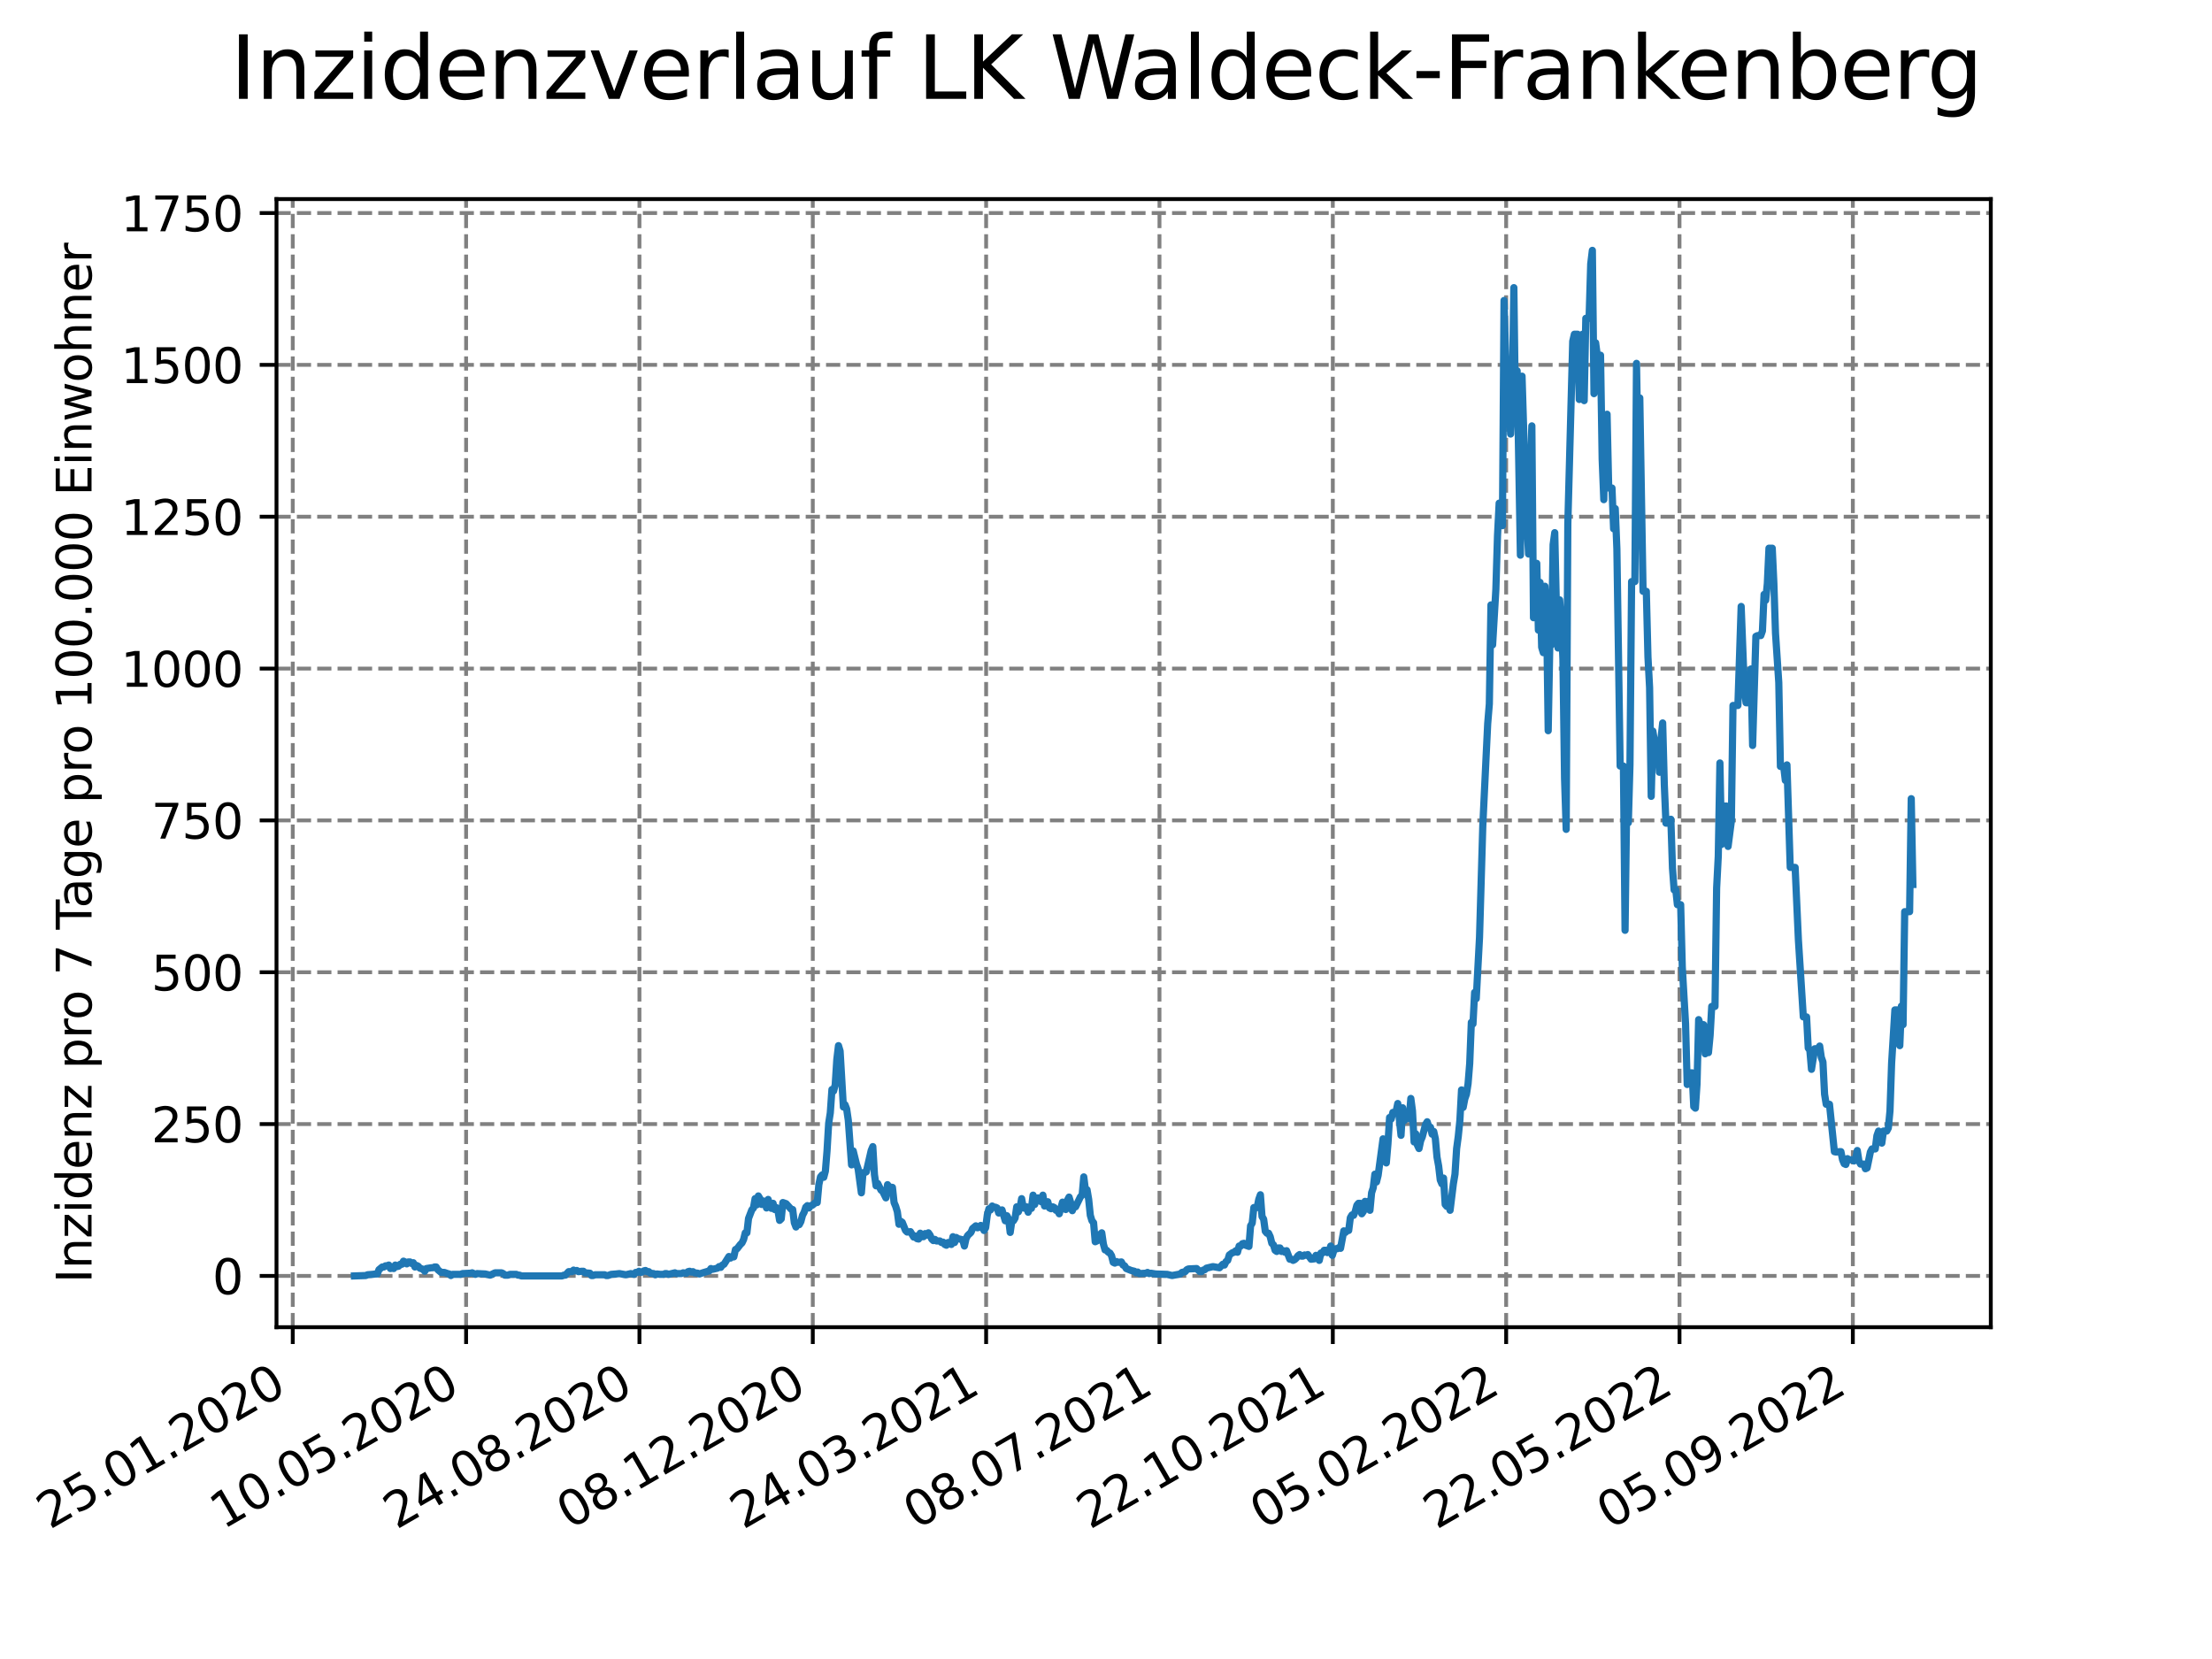<?xml version="1.0" encoding="utf-8" standalone="no"?>
<!DOCTYPE svg PUBLIC "-//W3C//DTD SVG 1.1//EN"
  "http://www.w3.org/Graphics/SVG/1.1/DTD/svg11.dtd">
<svg xmlns:xlink="http://www.w3.org/1999/xlink" width="460.8pt" height="345.6pt" viewBox="0 0 460.8 345.6" xmlns="http://www.w3.org/2000/svg" version="1.1">
 <defs>
  <style type="text/css">*{stroke-linejoin: round; stroke-linecap: butt}</style>
 </defs>
 <g id="figure_1">
  <g id="patch_1">
   <path d="M 0 345.6 
L 460.8 345.6 
L 460.8 0 
L 0 0 
z
" style="fill: #ffffff"/>
  </g>
  <g id="axes_1">
   <g id="patch_2">
    <path d="M 57.6 276.48 
L 414.72 276.48 
L 414.72 41.472 
L 57.6 41.472 
z
" style="fill: #ffffff"/>
   </g>
   <g id="matplotlib.axis_1">
    <g id="xtick_1">
     <g id="line2d_1">
      <path d="M 60.987 276.48 
L 60.987 41.472 
" clip-path="url(#p7c0e930db3)" style="fill: none; stroke-dasharray: 2.96,1.28; stroke-dashoffset: 0; stroke: #808080; stroke-width: 0.8"/>
     </g>
     <g id="line2d_2">
      <defs>
       <path id="ma00b282794" d="M 0 0 
L 0 3.5 
" style="stroke: #000000; stroke-width: 0.8"/>
      </defs>
      <g>
       <use xlink:href="#ma00b282794" x="60.987" y="276.48" style="stroke: #000000; stroke-width: 0.8"/>
      </g>
     </g>
     <g id="text_1">
      <!-- 25.01.2020 -->
      <g transform="translate(10.362 318.689) rotate(-30) scale(0.1 -0.1)">
       <defs>
        <path id="DejaVuSans-32" d="M 1228 531 
L 3431 531 
L 3431 0 
L 469 0 
L 469 531 
Q 828 903 1448 1529 
Q 2069 2156 2228 2338 
Q 2531 2678 2651 2914 
Q 2772 3150 2772 3378 
Q 2772 3750 2511 3984 
Q 2250 4219 1831 4219 
Q 1534 4219 1204 4116 
Q 875 4013 500 3803 
L 500 4441 
Q 881 4594 1212 4672 
Q 1544 4750 1819 4750 
Q 2544 4750 2975 4387 
Q 3406 4025 3406 3419 
Q 3406 3131 3298 2873 
Q 3191 2616 2906 2266 
Q 2828 2175 2409 1742 
Q 1991 1309 1228 531 
z
" transform="scale(0.016)"/>
        <path id="DejaVuSans-35" d="M 691 4666 
L 3169 4666 
L 3169 4134 
L 1269 4134 
L 1269 2991 
Q 1406 3038 1543 3061 
Q 1681 3084 1819 3084 
Q 2600 3084 3056 2656 
Q 3513 2228 3513 1497 
Q 3513 744 3044 326 
Q 2575 -91 1722 -91 
Q 1428 -91 1123 -41 
Q 819 9 494 109 
L 494 744 
Q 775 591 1075 516 
Q 1375 441 1709 441 
Q 2250 441 2565 725 
Q 2881 1009 2881 1497 
Q 2881 1984 2565 2268 
Q 2250 2553 1709 2553 
Q 1456 2553 1204 2497 
Q 953 2441 691 2322 
L 691 4666 
z
" transform="scale(0.016)"/>
        <path id="DejaVuSans-2e" d="M 684 794 
L 1344 794 
L 1344 0 
L 684 0 
L 684 794 
z
" transform="scale(0.016)"/>
        <path id="DejaVuSans-30" d="M 2034 4250 
Q 1547 4250 1301 3770 
Q 1056 3291 1056 2328 
Q 1056 1369 1301 889 
Q 1547 409 2034 409 
Q 2525 409 2770 889 
Q 3016 1369 3016 2328 
Q 3016 3291 2770 3770 
Q 2525 4250 2034 4250 
z
M 2034 4750 
Q 2819 4750 3233 4129 
Q 3647 3509 3647 2328 
Q 3647 1150 3233 529 
Q 2819 -91 2034 -91 
Q 1250 -91 836 529 
Q 422 1150 422 2328 
Q 422 3509 836 4129 
Q 1250 4750 2034 4750 
z
" transform="scale(0.016)"/>
        <path id="DejaVuSans-31" d="M 794 531 
L 1825 531 
L 1825 4091 
L 703 3866 
L 703 4441 
L 1819 4666 
L 2450 4666 
L 2450 531 
L 3481 531 
L 3481 0 
L 794 0 
L 794 531 
z
" transform="scale(0.016)"/>
       </defs>
       <use xlink:href="#DejaVuSans-32"/>
       <use xlink:href="#DejaVuSans-35" x="63.623"/>
       <use xlink:href="#DejaVuSans-2e" x="127.246"/>
       <use xlink:href="#DejaVuSans-30" x="159.033"/>
       <use xlink:href="#DejaVuSans-31" x="222.656"/>
       <use xlink:href="#DejaVuSans-2e" x="286.279"/>
       <use xlink:href="#DejaVuSans-32" x="318.066"/>
       <use xlink:href="#DejaVuSans-30" x="381.689"/>
       <use xlink:href="#DejaVuSans-32" x="445.312"/>
       <use xlink:href="#DejaVuSans-30" x="508.936"/>
      </g>
     </g>
    </g>
    <g id="xtick_2">
     <g id="line2d_3">
      <path d="M 97.097 276.48 
L 97.097 41.472 
" clip-path="url(#p7c0e930db3)" style="fill: none; stroke-dasharray: 2.96,1.28; stroke-dashoffset: 0; stroke: #808080; stroke-width: 0.8"/>
     </g>
     <g id="line2d_4">
      <g>
       <use xlink:href="#ma00b282794" x="97.097" y="276.48" style="stroke: #000000; stroke-width: 0.8"/>
      </g>
     </g>
     <g id="text_2">
      <!-- 10.05.2020 -->
      <g transform="translate(46.472 318.689) rotate(-30) scale(0.1 -0.1)">
       <use xlink:href="#DejaVuSans-31"/>
       <use xlink:href="#DejaVuSans-30" x="63.623"/>
       <use xlink:href="#DejaVuSans-2e" x="127.246"/>
       <use xlink:href="#DejaVuSans-30" x="159.033"/>
       <use xlink:href="#DejaVuSans-35" x="222.656"/>
       <use xlink:href="#DejaVuSans-2e" x="286.279"/>
       <use xlink:href="#DejaVuSans-32" x="318.066"/>
       <use xlink:href="#DejaVuSans-30" x="381.689"/>
       <use xlink:href="#DejaVuSans-32" x="445.312"/>
       <use xlink:href="#DejaVuSans-30" x="508.936"/>
      </g>
     </g>
    </g>
    <g id="xtick_3">
     <g id="line2d_5">
      <path d="M 133.208 276.48 
L 133.208 41.472 
" clip-path="url(#p7c0e930db3)" style="fill: none; stroke-dasharray: 2.96,1.28; stroke-dashoffset: 0; stroke: #808080; stroke-width: 0.8"/>
     </g>
     <g id="line2d_6">
      <g>
       <use xlink:href="#ma00b282794" x="133.208" y="276.48" style="stroke: #000000; stroke-width: 0.8"/>
      </g>
     </g>
     <g id="text_3">
      <!-- 24.08.2020 -->
      <g transform="translate(82.583 318.689) rotate(-30) scale(0.1 -0.1)">
       <defs>
        <path id="DejaVuSans-34" d="M 2419 4116 
L 825 1625 
L 2419 1625 
L 2419 4116 
z
M 2253 4666 
L 3047 4666 
L 3047 1625 
L 3713 1625 
L 3713 1100 
L 3047 1100 
L 3047 0 
L 2419 0 
L 2419 1100 
L 313 1100 
L 313 1709 
L 2253 4666 
z
" transform="scale(0.016)"/>
        <path id="DejaVuSans-38" d="M 2034 2216 
Q 1584 2216 1326 1975 
Q 1069 1734 1069 1313 
Q 1069 891 1326 650 
Q 1584 409 2034 409 
Q 2484 409 2743 651 
Q 3003 894 3003 1313 
Q 3003 1734 2745 1975 
Q 2488 2216 2034 2216 
z
M 1403 2484 
Q 997 2584 770 2862 
Q 544 3141 544 3541 
Q 544 4100 942 4425 
Q 1341 4750 2034 4750 
Q 2731 4750 3128 4425 
Q 3525 4100 3525 3541 
Q 3525 3141 3298 2862 
Q 3072 2584 2669 2484 
Q 3125 2378 3379 2068 
Q 3634 1759 3634 1313 
Q 3634 634 3220 271 
Q 2806 -91 2034 -91 
Q 1263 -91 848 271 
Q 434 634 434 1313 
Q 434 1759 690 2068 
Q 947 2378 1403 2484 
z
M 1172 3481 
Q 1172 3119 1398 2916 
Q 1625 2713 2034 2713 
Q 2441 2713 2670 2916 
Q 2900 3119 2900 3481 
Q 2900 3844 2670 4047 
Q 2441 4250 2034 4250 
Q 1625 4250 1398 4047 
Q 1172 3844 1172 3481 
z
" transform="scale(0.016)"/>
       </defs>
       <use xlink:href="#DejaVuSans-32"/>
       <use xlink:href="#DejaVuSans-34" x="63.623"/>
       <use xlink:href="#DejaVuSans-2e" x="127.246"/>
       <use xlink:href="#DejaVuSans-30" x="159.033"/>
       <use xlink:href="#DejaVuSans-38" x="222.656"/>
       <use xlink:href="#DejaVuSans-2e" x="286.279"/>
       <use xlink:href="#DejaVuSans-32" x="318.066"/>
       <use xlink:href="#DejaVuSans-30" x="381.689"/>
       <use xlink:href="#DejaVuSans-32" x="445.312"/>
       <use xlink:href="#DejaVuSans-30" x="508.936"/>
      </g>
     </g>
    </g>
    <g id="xtick_4">
     <g id="line2d_7">
      <path d="M 169.319 276.48 
L 169.319 41.472 
" clip-path="url(#p7c0e930db3)" style="fill: none; stroke-dasharray: 2.96,1.28; stroke-dashoffset: 0; stroke: #808080; stroke-width: 0.8"/>
     </g>
     <g id="line2d_8">
      <g>
       <use xlink:href="#ma00b282794" x="169.319" y="276.48" style="stroke: #000000; stroke-width: 0.8"/>
      </g>
     </g>
     <g id="text_4">
      <!-- 08.12.2020 -->
      <g transform="translate(118.693 318.689) rotate(-30) scale(0.1 -0.1)">
       <use xlink:href="#DejaVuSans-30"/>
       <use xlink:href="#DejaVuSans-38" x="63.623"/>
       <use xlink:href="#DejaVuSans-2e" x="127.246"/>
       <use xlink:href="#DejaVuSans-31" x="159.033"/>
       <use xlink:href="#DejaVuSans-32" x="222.656"/>
       <use xlink:href="#DejaVuSans-2e" x="286.279"/>
       <use xlink:href="#DejaVuSans-32" x="318.066"/>
       <use xlink:href="#DejaVuSans-30" x="381.689"/>
       <use xlink:href="#DejaVuSans-32" x="445.312"/>
       <use xlink:href="#DejaVuSans-30" x="508.936"/>
      </g>
     </g>
    </g>
    <g id="xtick_5">
     <g id="line2d_9">
      <path d="M 205.429 276.48 
L 205.429 41.472 
" clip-path="url(#p7c0e930db3)" style="fill: none; stroke-dasharray: 2.96,1.28; stroke-dashoffset: 0; stroke: #808080; stroke-width: 0.8"/>
     </g>
     <g id="line2d_10">
      <g>
       <use xlink:href="#ma00b282794" x="205.429" y="276.48" style="stroke: #000000; stroke-width: 0.8"/>
      </g>
     </g>
     <g id="text_5">
      <!-- 24.03.2021 -->
      <g transform="translate(154.804 318.689) rotate(-30) scale(0.1 -0.1)">
       <defs>
        <path id="DejaVuSans-33" d="M 2597 2516 
Q 3050 2419 3304 2112 
Q 3559 1806 3559 1356 
Q 3559 666 3084 287 
Q 2609 -91 1734 -91 
Q 1441 -91 1130 -33 
Q 819 25 488 141 
L 488 750 
Q 750 597 1062 519 
Q 1375 441 1716 441 
Q 2309 441 2620 675 
Q 2931 909 2931 1356 
Q 2931 1769 2642 2001 
Q 2353 2234 1838 2234 
L 1294 2234 
L 1294 2753 
L 1863 2753 
Q 2328 2753 2575 2939 
Q 2822 3125 2822 3475 
Q 2822 3834 2567 4026 
Q 2313 4219 1838 4219 
Q 1578 4219 1281 4162 
Q 984 4106 628 3988 
L 628 4550 
Q 988 4650 1302 4700 
Q 1616 4750 1894 4750 
Q 2613 4750 3031 4423 
Q 3450 4097 3450 3541 
Q 3450 3153 3228 2886 
Q 3006 2619 2597 2516 
z
" transform="scale(0.016)"/>
       </defs>
       <use xlink:href="#DejaVuSans-32"/>
       <use xlink:href="#DejaVuSans-34" x="63.623"/>
       <use xlink:href="#DejaVuSans-2e" x="127.246"/>
       <use xlink:href="#DejaVuSans-30" x="159.033"/>
       <use xlink:href="#DejaVuSans-33" x="222.656"/>
       <use xlink:href="#DejaVuSans-2e" x="286.279"/>
       <use xlink:href="#DejaVuSans-32" x="318.066"/>
       <use xlink:href="#DejaVuSans-30" x="381.689"/>
       <use xlink:href="#DejaVuSans-32" x="445.312"/>
       <use xlink:href="#DejaVuSans-31" x="508.936"/>
      </g>
     </g>
    </g>
    <g id="xtick_6">
     <g id="line2d_11">
      <path d="M 241.54 276.48 
L 241.54 41.472 
" clip-path="url(#p7c0e930db3)" style="fill: none; stroke-dasharray: 2.96,1.28; stroke-dashoffset: 0; stroke: #808080; stroke-width: 0.8"/>
     </g>
     <g id="line2d_12">
      <g>
       <use xlink:href="#ma00b282794" x="241.54" y="276.48" style="stroke: #000000; stroke-width: 0.8"/>
      </g>
     </g>
     <g id="text_6">
      <!-- 08.07.2021 -->
      <g transform="translate(190.914 318.689) rotate(-30) scale(0.1 -0.1)">
       <defs>
        <path id="DejaVuSans-37" d="M 525 4666 
L 3525 4666 
L 3525 4397 
L 1831 0 
L 1172 0 
L 2766 4134 
L 525 4134 
L 525 4666 
z
" transform="scale(0.016)"/>
       </defs>
       <use xlink:href="#DejaVuSans-30"/>
       <use xlink:href="#DejaVuSans-38" x="63.623"/>
       <use xlink:href="#DejaVuSans-2e" x="127.246"/>
       <use xlink:href="#DejaVuSans-30" x="159.033"/>
       <use xlink:href="#DejaVuSans-37" x="222.656"/>
       <use xlink:href="#DejaVuSans-2e" x="286.279"/>
       <use xlink:href="#DejaVuSans-32" x="318.066"/>
       <use xlink:href="#DejaVuSans-30" x="381.689"/>
       <use xlink:href="#DejaVuSans-32" x="445.312"/>
       <use xlink:href="#DejaVuSans-31" x="508.936"/>
      </g>
     </g>
    </g>
    <g id="xtick_7">
     <g id="line2d_13">
      <path d="M 277.65 276.48 
L 277.65 41.472 
" clip-path="url(#p7c0e930db3)" style="fill: none; stroke-dasharray: 2.96,1.28; stroke-dashoffset: 0; stroke: #808080; stroke-width: 0.8"/>
     </g>
     <g id="line2d_14">
      <g>
       <use xlink:href="#ma00b282794" x="277.65" y="276.48" style="stroke: #000000; stroke-width: 0.8"/>
      </g>
     </g>
     <g id="text_7">
      <!-- 22.10.2021 -->
      <g transform="translate(227.025 318.689) rotate(-30) scale(0.1 -0.1)">
       <use xlink:href="#DejaVuSans-32"/>
       <use xlink:href="#DejaVuSans-32" x="63.623"/>
       <use xlink:href="#DejaVuSans-2e" x="127.246"/>
       <use xlink:href="#DejaVuSans-31" x="159.033"/>
       <use xlink:href="#DejaVuSans-30" x="222.656"/>
       <use xlink:href="#DejaVuSans-2e" x="286.279"/>
       <use xlink:href="#DejaVuSans-32" x="318.066"/>
       <use xlink:href="#DejaVuSans-30" x="381.689"/>
       <use xlink:href="#DejaVuSans-32" x="445.312"/>
       <use xlink:href="#DejaVuSans-31" x="508.936"/>
      </g>
     </g>
    </g>
    <g id="xtick_8">
     <g id="line2d_15">
      <path d="M 313.761 276.48 
L 313.761 41.472 
" clip-path="url(#p7c0e930db3)" style="fill: none; stroke-dasharray: 2.96,1.28; stroke-dashoffset: 0; stroke: #808080; stroke-width: 0.8"/>
     </g>
     <g id="line2d_16">
      <g>
       <use xlink:href="#ma00b282794" x="313.761" y="276.48" style="stroke: #000000; stroke-width: 0.8"/>
      </g>
     </g>
     <g id="text_8">
      <!-- 05.02.2022 -->
      <g transform="translate(263.136 318.689) rotate(-30) scale(0.1 -0.1)">
       <use xlink:href="#DejaVuSans-30"/>
       <use xlink:href="#DejaVuSans-35" x="63.623"/>
       <use xlink:href="#DejaVuSans-2e" x="127.246"/>
       <use xlink:href="#DejaVuSans-30" x="159.033"/>
       <use xlink:href="#DejaVuSans-32" x="222.656"/>
       <use xlink:href="#DejaVuSans-2e" x="286.279"/>
       <use xlink:href="#DejaVuSans-32" x="318.066"/>
       <use xlink:href="#DejaVuSans-30" x="381.689"/>
       <use xlink:href="#DejaVuSans-32" x="445.312"/>
       <use xlink:href="#DejaVuSans-32" x="508.936"/>
      </g>
     </g>
    </g>
    <g id="xtick_9">
     <g id="line2d_17">
      <path d="M 349.871 276.48 
L 349.871 41.472 
" clip-path="url(#p7c0e930db3)" style="fill: none; stroke-dasharray: 2.96,1.28; stroke-dashoffset: 0; stroke: #808080; stroke-width: 0.8"/>
     </g>
     <g id="line2d_18">
      <g>
       <use xlink:href="#ma00b282794" x="349.871" y="276.48" style="stroke: #000000; stroke-width: 0.8"/>
      </g>
     </g>
     <g id="text_9">
      <!-- 22.05.2022 -->
      <g transform="translate(299.246 318.689) rotate(-30) scale(0.1 -0.1)">
       <use xlink:href="#DejaVuSans-32"/>
       <use xlink:href="#DejaVuSans-32" x="63.623"/>
       <use xlink:href="#DejaVuSans-2e" x="127.246"/>
       <use xlink:href="#DejaVuSans-30" x="159.033"/>
       <use xlink:href="#DejaVuSans-35" x="222.656"/>
       <use xlink:href="#DejaVuSans-2e" x="286.279"/>
       <use xlink:href="#DejaVuSans-32" x="318.066"/>
       <use xlink:href="#DejaVuSans-30" x="381.689"/>
       <use xlink:href="#DejaVuSans-32" x="445.312"/>
       <use xlink:href="#DejaVuSans-32" x="508.936"/>
      </g>
     </g>
    </g>
    <g id="xtick_10">
     <g id="line2d_19">
      <path d="M 385.982 276.48 
L 385.982 41.472 
" clip-path="url(#p7c0e930db3)" style="fill: none; stroke-dasharray: 2.96,1.28; stroke-dashoffset: 0; stroke: #808080; stroke-width: 0.8"/>
     </g>
     <g id="line2d_20">
      <g>
       <use xlink:href="#ma00b282794" x="385.982" y="276.48" style="stroke: #000000; stroke-width: 0.8"/>
      </g>
     </g>
     <g id="text_10">
      <!-- 05.09.2022 -->
      <g transform="translate(335.357 318.689) rotate(-30) scale(0.1 -0.1)">
       <defs>
        <path id="DejaVuSans-39" d="M 703 97 
L 703 672 
Q 941 559 1184 500 
Q 1428 441 1663 441 
Q 2288 441 2617 861 
Q 2947 1281 2994 2138 
Q 2813 1869 2534 1725 
Q 2256 1581 1919 1581 
Q 1219 1581 811 2004 
Q 403 2428 403 3163 
Q 403 3881 828 4315 
Q 1253 4750 1959 4750 
Q 2769 4750 3195 4129 
Q 3622 3509 3622 2328 
Q 3622 1225 3098 567 
Q 2575 -91 1691 -91 
Q 1453 -91 1209 -44 
Q 966 3 703 97 
z
M 1959 2075 
Q 2384 2075 2632 2365 
Q 2881 2656 2881 3163 
Q 2881 3666 2632 3958 
Q 2384 4250 1959 4250 
Q 1534 4250 1286 3958 
Q 1038 3666 1038 3163 
Q 1038 2656 1286 2365 
Q 1534 2075 1959 2075 
z
" transform="scale(0.016)"/>
       </defs>
       <use xlink:href="#DejaVuSans-30"/>
       <use xlink:href="#DejaVuSans-35" x="63.623"/>
       <use xlink:href="#DejaVuSans-2e" x="127.246"/>
       <use xlink:href="#DejaVuSans-30" x="159.033"/>
       <use xlink:href="#DejaVuSans-39" x="222.656"/>
       <use xlink:href="#DejaVuSans-2e" x="286.279"/>
       <use xlink:href="#DejaVuSans-32" x="318.066"/>
       <use xlink:href="#DejaVuSans-30" x="381.689"/>
       <use xlink:href="#DejaVuSans-32" x="445.312"/>
       <use xlink:href="#DejaVuSans-32" x="508.936"/>
      </g>
     </g>
    </g>
   </g>
   <g id="matplotlib.axis_2">
    <g id="ytick_1">
     <g id="line2d_21">
      <path d="M 57.6 265.798 
L 414.72 265.798 
" clip-path="url(#p7c0e930db3)" style="fill: none; stroke-dasharray: 2.96,1.28; stroke-dashoffset: 0; stroke: #808080; stroke-width: 0.8"/>
     </g>
     <g id="line2d_22">
      <defs>
       <path id="m6f22da6eec" d="M 0 0 
L -3.5 0 
" style="stroke: #000000; stroke-width: 0.8"/>
      </defs>
      <g>
       <use xlink:href="#m6f22da6eec" x="57.6" y="265.798" style="stroke: #000000; stroke-width: 0.8"/>
      </g>
     </g>
     <g id="text_11">
      <!-- 0 -->
      <g transform="translate(44.237 269.597) scale(0.1 -0.1)">
       <use xlink:href="#DejaVuSans-30"/>
      </g>
     </g>
    </g>
    <g id="ytick_2">
     <g id="line2d_23">
      <path d="M 57.6 234.167 
L 414.72 234.167 
" clip-path="url(#p7c0e930db3)" style="fill: none; stroke-dasharray: 2.96,1.28; stroke-dashoffset: 0; stroke: #808080; stroke-width: 0.8"/>
     </g>
     <g id="line2d_24">
      <g>
       <use xlink:href="#m6f22da6eec" x="57.6" y="234.167" style="stroke: #000000; stroke-width: 0.8"/>
      </g>
     </g>
     <g id="text_12">
      <!-- 250 -->
      <g transform="translate(31.512 237.966) scale(0.1 -0.1)">
       <use xlink:href="#DejaVuSans-32"/>
       <use xlink:href="#DejaVuSans-35" x="63.623"/>
       <use xlink:href="#DejaVuSans-30" x="127.246"/>
      </g>
     </g>
    </g>
    <g id="ytick_3">
     <g id="line2d_25">
      <path d="M 57.6 202.536 
L 414.72 202.536 
" clip-path="url(#p7c0e930db3)" style="fill: none; stroke-dasharray: 2.96,1.28; stroke-dashoffset: 0; stroke: #808080; stroke-width: 0.8"/>
     </g>
     <g id="line2d_26">
      <g>
       <use xlink:href="#m6f22da6eec" x="57.6" y="202.536" style="stroke: #000000; stroke-width: 0.8"/>
      </g>
     </g>
     <g id="text_13">
      <!-- 500 -->
      <g transform="translate(31.512 206.335) scale(0.1 -0.1)">
       <use xlink:href="#DejaVuSans-35"/>
       <use xlink:href="#DejaVuSans-30" x="63.623"/>
       <use xlink:href="#DejaVuSans-30" x="127.246"/>
      </g>
     </g>
    </g>
    <g id="ytick_4">
     <g id="line2d_27">
      <path d="M 57.6 170.904 
L 414.72 170.904 
" clip-path="url(#p7c0e930db3)" style="fill: none; stroke-dasharray: 2.96,1.28; stroke-dashoffset: 0; stroke: #808080; stroke-width: 0.8"/>
     </g>
     <g id="line2d_28">
      <g>
       <use xlink:href="#m6f22da6eec" x="57.6" y="170.904" style="stroke: #000000; stroke-width: 0.8"/>
      </g>
     </g>
     <g id="text_14">
      <!-- 750 -->
      <g transform="translate(31.512 174.704) scale(0.1 -0.1)">
       <use xlink:href="#DejaVuSans-37"/>
       <use xlink:href="#DejaVuSans-35" x="63.623"/>
       <use xlink:href="#DejaVuSans-30" x="127.246"/>
      </g>
     </g>
    </g>
    <g id="ytick_5">
     <g id="line2d_29">
      <path d="M 57.6 139.273 
L 414.72 139.273 
" clip-path="url(#p7c0e930db3)" style="fill: none; stroke-dasharray: 2.96,1.28; stroke-dashoffset: 0; stroke: #808080; stroke-width: 0.8"/>
     </g>
     <g id="line2d_30">
      <g>
       <use xlink:href="#m6f22da6eec" x="57.6" y="139.273" style="stroke: #000000; stroke-width: 0.8"/>
      </g>
     </g>
     <g id="text_15">
      <!-- 1000 -->
      <g transform="translate(25.15 143.072) scale(0.1 -0.1)">
       <use xlink:href="#DejaVuSans-31"/>
       <use xlink:href="#DejaVuSans-30" x="63.623"/>
       <use xlink:href="#DejaVuSans-30" x="127.246"/>
       <use xlink:href="#DejaVuSans-30" x="190.869"/>
      </g>
     </g>
    </g>
    <g id="ytick_6">
     <g id="line2d_31">
      <path d="M 57.6 107.642 
L 414.72 107.642 
" clip-path="url(#p7c0e930db3)" style="fill: none; stroke-dasharray: 2.96,1.28; stroke-dashoffset: 0; stroke: #808080; stroke-width: 0.8"/>
     </g>
     <g id="line2d_32">
      <g>
       <use xlink:href="#m6f22da6eec" x="57.6" y="107.642" style="stroke: #000000; stroke-width: 0.8"/>
      </g>
     </g>
     <g id="text_16">
      <!-- 1250 -->
      <g transform="translate(25.15 111.441) scale(0.1 -0.1)">
       <use xlink:href="#DejaVuSans-31"/>
       <use xlink:href="#DejaVuSans-32" x="63.623"/>
       <use xlink:href="#DejaVuSans-35" x="127.246"/>
       <use xlink:href="#DejaVuSans-30" x="190.869"/>
      </g>
     </g>
    </g>
    <g id="ytick_7">
     <g id="line2d_33">
      <path d="M 57.6 76.011 
L 414.72 76.011 
" clip-path="url(#p7c0e930db3)" style="fill: none; stroke-dasharray: 2.96,1.28; stroke-dashoffset: 0; stroke: #808080; stroke-width: 0.8"/>
     </g>
     <g id="line2d_34">
      <g>
       <use xlink:href="#m6f22da6eec" x="57.6" y="76.011" style="stroke: #000000; stroke-width: 0.8"/>
      </g>
     </g>
     <g id="text_17">
      <!-- 1500 -->
      <g transform="translate(25.15 79.81) scale(0.1 -0.1)">
       <use xlink:href="#DejaVuSans-31"/>
       <use xlink:href="#DejaVuSans-35" x="63.623"/>
       <use xlink:href="#DejaVuSans-30" x="127.246"/>
       <use xlink:href="#DejaVuSans-30" x="190.869"/>
      </g>
     </g>
    </g>
    <g id="ytick_8">
     <g id="line2d_35">
      <path d="M 57.6 44.38 
L 414.72 44.38 
" clip-path="url(#p7c0e930db3)" style="fill: none; stroke-dasharray: 2.96,1.28; stroke-dashoffset: 0; stroke: #808080; stroke-width: 0.8"/>
     </g>
     <g id="line2d_36">
      <g>
       <use xlink:href="#m6f22da6eec" x="57.6" y="44.38" style="stroke: #000000; stroke-width: 0.8"/>
      </g>
     </g>
     <g id="text_18">
      <!-- 1750 -->
      <g transform="translate(25.15 48.179) scale(0.1 -0.1)">
       <use xlink:href="#DejaVuSans-31"/>
       <use xlink:href="#DejaVuSans-37" x="63.623"/>
       <use xlink:href="#DejaVuSans-35" x="127.246"/>
       <use xlink:href="#DejaVuSans-30" x="190.869"/>
      </g>
     </g>
    </g>
    <g id="text_19">
     <!-- Inzidenz pro 7 Tage pro 100.000 Einwohner -->
     <g transform="translate(19.07 267.301) rotate(-90) scale(0.1 -0.1)">
      <defs>
       <path id="DejaVuSans-49" d="M 628 4666 
L 1259 4666 
L 1259 0 
L 628 0 
L 628 4666 
z
" transform="scale(0.016)"/>
       <path id="DejaVuSans-6e" d="M 3513 2113 
L 3513 0 
L 2938 0 
L 2938 2094 
Q 2938 2591 2744 2837 
Q 2550 3084 2163 3084 
Q 1697 3084 1428 2787 
Q 1159 2491 1159 1978 
L 1159 0 
L 581 0 
L 581 3500 
L 1159 3500 
L 1159 2956 
Q 1366 3272 1645 3428 
Q 1925 3584 2291 3584 
Q 2894 3584 3203 3211 
Q 3513 2838 3513 2113 
z
" transform="scale(0.016)"/>
       <path id="DejaVuSans-7a" d="M 353 3500 
L 3084 3500 
L 3084 2975 
L 922 459 
L 3084 459 
L 3084 0 
L 275 0 
L 275 525 
L 2438 3041 
L 353 3041 
L 353 3500 
z
" transform="scale(0.016)"/>
       <path id="DejaVuSans-69" d="M 603 3500 
L 1178 3500 
L 1178 0 
L 603 0 
L 603 3500 
z
M 603 4863 
L 1178 4863 
L 1178 4134 
L 603 4134 
L 603 4863 
z
" transform="scale(0.016)"/>
       <path id="DejaVuSans-64" d="M 2906 2969 
L 2906 4863 
L 3481 4863 
L 3481 0 
L 2906 0 
L 2906 525 
Q 2725 213 2448 61 
Q 2172 -91 1784 -91 
Q 1150 -91 751 415 
Q 353 922 353 1747 
Q 353 2572 751 3078 
Q 1150 3584 1784 3584 
Q 2172 3584 2448 3432 
Q 2725 3281 2906 2969 
z
M 947 1747 
Q 947 1113 1208 752 
Q 1469 391 1925 391 
Q 2381 391 2643 752 
Q 2906 1113 2906 1747 
Q 2906 2381 2643 2742 
Q 2381 3103 1925 3103 
Q 1469 3103 1208 2742 
Q 947 2381 947 1747 
z
" transform="scale(0.016)"/>
       <path id="DejaVuSans-65" d="M 3597 1894 
L 3597 1613 
L 953 1613 
Q 991 1019 1311 708 
Q 1631 397 2203 397 
Q 2534 397 2845 478 
Q 3156 559 3463 722 
L 3463 178 
Q 3153 47 2828 -22 
Q 2503 -91 2169 -91 
Q 1331 -91 842 396 
Q 353 884 353 1716 
Q 353 2575 817 3079 
Q 1281 3584 2069 3584 
Q 2775 3584 3186 3129 
Q 3597 2675 3597 1894 
z
M 3022 2063 
Q 3016 2534 2758 2815 
Q 2500 3097 2075 3097 
Q 1594 3097 1305 2825 
Q 1016 2553 972 2059 
L 3022 2063 
z
" transform="scale(0.016)"/>
       <path id="DejaVuSans-20" transform="scale(0.016)"/>
       <path id="DejaVuSans-70" d="M 1159 525 
L 1159 -1331 
L 581 -1331 
L 581 3500 
L 1159 3500 
L 1159 2969 
Q 1341 3281 1617 3432 
Q 1894 3584 2278 3584 
Q 2916 3584 3314 3078 
Q 3713 2572 3713 1747 
Q 3713 922 3314 415 
Q 2916 -91 2278 -91 
Q 1894 -91 1617 61 
Q 1341 213 1159 525 
z
M 3116 1747 
Q 3116 2381 2855 2742 
Q 2594 3103 2138 3103 
Q 1681 3103 1420 2742 
Q 1159 2381 1159 1747 
Q 1159 1113 1420 752 
Q 1681 391 2138 391 
Q 2594 391 2855 752 
Q 3116 1113 3116 1747 
z
" transform="scale(0.016)"/>
       <path id="DejaVuSans-72" d="M 2631 2963 
Q 2534 3019 2420 3045 
Q 2306 3072 2169 3072 
Q 1681 3072 1420 2755 
Q 1159 2438 1159 1844 
L 1159 0 
L 581 0 
L 581 3500 
L 1159 3500 
L 1159 2956 
Q 1341 3275 1631 3429 
Q 1922 3584 2338 3584 
Q 2397 3584 2469 3576 
Q 2541 3569 2628 3553 
L 2631 2963 
z
" transform="scale(0.016)"/>
       <path id="DejaVuSans-6f" d="M 1959 3097 
Q 1497 3097 1228 2736 
Q 959 2375 959 1747 
Q 959 1119 1226 758 
Q 1494 397 1959 397 
Q 2419 397 2687 759 
Q 2956 1122 2956 1747 
Q 2956 2369 2687 2733 
Q 2419 3097 1959 3097 
z
M 1959 3584 
Q 2709 3584 3137 3096 
Q 3566 2609 3566 1747 
Q 3566 888 3137 398 
Q 2709 -91 1959 -91 
Q 1206 -91 779 398 
Q 353 888 353 1747 
Q 353 2609 779 3096 
Q 1206 3584 1959 3584 
z
" transform="scale(0.016)"/>
       <path id="DejaVuSans-54" d="M -19 4666 
L 3928 4666 
L 3928 4134 
L 2272 4134 
L 2272 0 
L 1638 0 
L 1638 4134 
L -19 4134 
L -19 4666 
z
" transform="scale(0.016)"/>
       <path id="DejaVuSans-61" d="M 2194 1759 
Q 1497 1759 1228 1600 
Q 959 1441 959 1056 
Q 959 750 1161 570 
Q 1363 391 1709 391 
Q 2188 391 2477 730 
Q 2766 1069 2766 1631 
L 2766 1759 
L 2194 1759 
z
M 3341 1997 
L 3341 0 
L 2766 0 
L 2766 531 
Q 2569 213 2275 61 
Q 1981 -91 1556 -91 
Q 1019 -91 701 211 
Q 384 513 384 1019 
Q 384 1609 779 1909 
Q 1175 2209 1959 2209 
L 2766 2209 
L 2766 2266 
Q 2766 2663 2505 2880 
Q 2244 3097 1772 3097 
Q 1472 3097 1187 3025 
Q 903 2953 641 2809 
L 641 3341 
Q 956 3463 1253 3523 
Q 1550 3584 1831 3584 
Q 2591 3584 2966 3190 
Q 3341 2797 3341 1997 
z
" transform="scale(0.016)"/>
       <path id="DejaVuSans-67" d="M 2906 1791 
Q 2906 2416 2648 2759 
Q 2391 3103 1925 3103 
Q 1463 3103 1205 2759 
Q 947 2416 947 1791 
Q 947 1169 1205 825 
Q 1463 481 1925 481 
Q 2391 481 2648 825 
Q 2906 1169 2906 1791 
z
M 3481 434 
Q 3481 -459 3084 -895 
Q 2688 -1331 1869 -1331 
Q 1566 -1331 1297 -1286 
Q 1028 -1241 775 -1147 
L 775 -588 
Q 1028 -725 1275 -790 
Q 1522 -856 1778 -856 
Q 2344 -856 2625 -561 
Q 2906 -266 2906 331 
L 2906 616 
Q 2728 306 2450 153 
Q 2172 0 1784 0 
Q 1141 0 747 490 
Q 353 981 353 1791 
Q 353 2603 747 3093 
Q 1141 3584 1784 3584 
Q 2172 3584 2450 3431 
Q 2728 3278 2906 2969 
L 2906 3500 
L 3481 3500 
L 3481 434 
z
" transform="scale(0.016)"/>
       <path id="DejaVuSans-45" d="M 628 4666 
L 3578 4666 
L 3578 4134 
L 1259 4134 
L 1259 2753 
L 3481 2753 
L 3481 2222 
L 1259 2222 
L 1259 531 
L 3634 531 
L 3634 0 
L 628 0 
L 628 4666 
z
" transform="scale(0.016)"/>
       <path id="DejaVuSans-77" d="M 269 3500 
L 844 3500 
L 1563 769 
L 2278 3500 
L 2956 3500 
L 3675 769 
L 4391 3500 
L 4966 3500 
L 4050 0 
L 3372 0 
L 2619 2869 
L 1863 0 
L 1184 0 
L 269 3500 
z
" transform="scale(0.016)"/>
       <path id="DejaVuSans-68" d="M 3513 2113 
L 3513 0 
L 2938 0 
L 2938 2094 
Q 2938 2591 2744 2837 
Q 2550 3084 2163 3084 
Q 1697 3084 1428 2787 
Q 1159 2491 1159 1978 
L 1159 0 
L 581 0 
L 581 4863 
L 1159 4863 
L 1159 2956 
Q 1366 3272 1645 3428 
Q 1925 3584 2291 3584 
Q 2894 3584 3203 3211 
Q 3513 2838 3513 2113 
z
" transform="scale(0.016)"/>
      </defs>
      <use xlink:href="#DejaVuSans-49"/>
      <use xlink:href="#DejaVuSans-6e" x="29.492"/>
      <use xlink:href="#DejaVuSans-7a" x="92.871"/>
      <use xlink:href="#DejaVuSans-69" x="145.361"/>
      <use xlink:href="#DejaVuSans-64" x="173.145"/>
      <use xlink:href="#DejaVuSans-65" x="236.621"/>
      <use xlink:href="#DejaVuSans-6e" x="298.145"/>
      <use xlink:href="#DejaVuSans-7a" x="361.523"/>
      <use xlink:href="#DejaVuSans-20" x="414.014"/>
      <use xlink:href="#DejaVuSans-70" x="445.801"/>
      <use xlink:href="#DejaVuSans-72" x="509.277"/>
      <use xlink:href="#DejaVuSans-6f" x="548.141"/>
      <use xlink:href="#DejaVuSans-20" x="609.322"/>
      <use xlink:href="#DejaVuSans-37" x="641.109"/>
      <use xlink:href="#DejaVuSans-20" x="704.732"/>
      <use xlink:href="#DejaVuSans-54" x="736.52"/>
      <use xlink:href="#DejaVuSans-61" x="781.104"/>
      <use xlink:href="#DejaVuSans-67" x="842.383"/>
      <use xlink:href="#DejaVuSans-65" x="905.859"/>
      <use xlink:href="#DejaVuSans-20" x="967.383"/>
      <use xlink:href="#DejaVuSans-70" x="999.17"/>
      <use xlink:href="#DejaVuSans-72" x="1062.646"/>
      <use xlink:href="#DejaVuSans-6f" x="1101.51"/>
      <use xlink:href="#DejaVuSans-20" x="1162.691"/>
      <use xlink:href="#DejaVuSans-31" x="1194.479"/>
      <use xlink:href="#DejaVuSans-30" x="1258.102"/>
      <use xlink:href="#DejaVuSans-30" x="1321.725"/>
      <use xlink:href="#DejaVuSans-2e" x="1385.348"/>
      <use xlink:href="#DejaVuSans-30" x="1417.135"/>
      <use xlink:href="#DejaVuSans-30" x="1480.758"/>
      <use xlink:href="#DejaVuSans-30" x="1544.381"/>
      <use xlink:href="#DejaVuSans-20" x="1608.004"/>
      <use xlink:href="#DejaVuSans-45" x="1639.791"/>
      <use xlink:href="#DejaVuSans-69" x="1702.975"/>
      <use xlink:href="#DejaVuSans-6e" x="1730.758"/>
      <use xlink:href="#DejaVuSans-77" x="1794.137"/>
      <use xlink:href="#DejaVuSans-6f" x="1875.924"/>
      <use xlink:href="#DejaVuSans-68" x="1937.105"/>
      <use xlink:href="#DejaVuSans-6e" x="2000.484"/>
      <use xlink:href="#DejaVuSans-65" x="2063.863"/>
      <use xlink:href="#DejaVuSans-72" x="2125.387"/>
     </g>
    </g>
   </g>
   <g id="line2d_37">
    <path d="M 73.833 265.798 
L 76.217 265.717 
L 76.558 265.555 
L 77.58 265.474 
L 78.261 265.393 
L 78.602 265.393 
L 78.943 264.503 
L 79.624 263.937 
L 79.965 263.937 
L 80.305 263.695 
L 80.646 263.695 
L 80.987 263.533 
L 81.327 264.261 
L 81.668 264.18 
L 82.009 264.261 
L 82.349 263.533 
L 82.69 263.856 
L 83.031 263.775 
L 83.371 263.371 
L 83.712 263.371 
L 84.053 262.724 
L 84.393 262.886 
L 84.734 263.29 
L 85.075 262.886 
L 85.415 262.886 
L 85.756 263.209 
L 86.097 263.047 
L 86.437 263.937 
L 86.778 263.614 
L 87.119 263.775 
L 87.459 264.18 
L 88.141 264.423 
L 88.481 264.827 
L 88.822 264.261 
L 89.844 264.099 
L 90.185 264.099 
L 90.525 263.937 
L 90.866 263.937 
L 91.207 264.503 
L 91.888 265.07 
L 92.569 265.07 
L 93.251 265.312 
L 93.591 265.393 
L 93.932 265.717 
L 94.273 265.474 
L 95.976 265.474 
L 96.317 265.312 
L 98.02 265.232 
L 98.361 265.151 
L 99.042 265.474 
L 99.383 265.312 
L 101.086 265.393 
L 102.108 265.636 
L 103.13 265.151 
L 104.493 265.151 
L 104.833 265.312 
L 105.174 265.636 
L 105.855 265.636 
L 106.196 265.474 
L 107.559 265.474 
L 107.899 265.636 
L 108.24 265.636 
L 108.581 265.798 
L 117.097 265.798 
L 117.438 265.636 
L 117.779 265.636 
L 118.46 264.908 
L 119.141 264.908 
L 119.482 264.584 
L 119.823 264.746 
L 120.163 264.665 
L 120.504 264.908 
L 121.185 264.827 
L 121.526 264.827 
L 121.867 265.151 
L 122.889 265.232 
L 123.229 265.717 
L 123.57 265.717 
L 123.911 265.555 
L 125.955 265.555 
L 126.295 265.717 
L 126.636 265.717 
L 127.317 265.474 
L 128.339 265.393 
L 129.021 265.312 
L 130.383 265.555 
L 131.405 265.312 
L 132.087 265.474 
L 132.427 265.07 
L 132.768 265.07 
L 133.109 264.827 
L 133.449 265.07 
L 133.79 264.989 
L 134.131 264.746 
L 134.471 264.665 
L 134.812 264.908 
L 135.153 264.908 
L 135.493 265.232 
L 136.175 265.312 
L 136.515 265.555 
L 136.856 265.393 
L 137.537 265.474 
L 138.219 265.474 
L 138.559 265.312 
L 138.9 265.312 
L 139.241 265.474 
L 140.603 265.151 
L 140.944 265.312 
L 141.966 265.312 
L 142.307 265.151 
L 142.988 265.232 
L 143.329 264.908 
L 143.669 264.827 
L 144.01 264.989 
L 144.351 264.908 
L 144.691 265.151 
L 145.373 265.232 
L 145.713 265.393 
L 146.395 265.151 
L 147.757 264.746 
L 148.098 264.261 
L 148.439 264.423 
L 149.461 264.18 
L 149.801 263.856 
L 150.142 264.018 
L 150.483 263.533 
L 150.823 263.371 
L 151.845 261.753 
L 152.186 262.077 
L 152.527 261.753 
L 152.867 261.834 
L 153.208 260.297 
L 153.549 260.135 
L 154.23 259.245 
L 154.571 258.922 
L 154.911 258.194 
L 155.252 256.818 
L 155.593 256.818 
L 155.933 253.825 
L 156.615 252.046 
L 156.955 251.641 
L 157.296 249.7 
L 157.637 250.994 
L 157.977 249.133 
L 158.318 249.7 
L 158.659 250.913 
L 158.999 250.185 
L 159.34 250.266 
L 159.681 251.641 
L 160.021 249.862 
L 160.362 250.994 
L 160.703 251.722 
L 161.043 250.67 
L 161.384 251.965 
L 161.725 251.56 
L 162.065 252.207 
L 162.406 254.23 
L 162.747 253.906 
L 163.087 250.509 
L 163.769 250.751 
L 164.791 251.884 
L 165.131 251.965 
L 165.472 254.715 
L 165.813 255.605 
L 166.153 254.796 
L 166.494 255.12 
L 166.835 254.473 
L 167.175 253.178 
L 167.516 252.531 
L 167.856 251.479 
L 168.197 251.156 
L 168.538 251.641 
L 168.878 251.156 
L 169.219 251.075 
L 169.9 250.509 
L 170.241 250.509 
L 170.582 246.787 
L 170.922 245.17 
L 171.263 244.765 
L 171.604 245.25 
L 171.944 243.956 
L 172.285 239.75 
L 172.626 234.006 
L 172.966 231.822 
L 173.307 226.968 
L 173.648 227.292 
L 173.988 225.997 
L 174.329 220.658 
L 174.67 217.827 
L 175.01 218.96 
L 175.692 230.609 
L 176.032 230.123 
L 176.373 231.013 
L 176.714 233.359 
L 177.395 242.662 
L 177.736 239.75 
L 178.417 242.5 
L 178.758 243.471 
L 179.439 248.486 
L 179.78 244.28 
L 180.12 244.28 
L 180.461 244.118 
L 181.483 239.669 
L 181.824 238.86 
L 182.164 244.684 
L 182.505 247.03 
L 182.846 246.545 
L 183.527 247.92 
L 183.868 248.163 
L 184.549 249.538 
L 184.89 246.787 
L 185.23 247.273 
L 185.912 247.354 
L 186.252 250.509 
L 186.593 251.318 
L 186.934 252.45 
L 187.274 255.039 
L 187.615 254.392 
L 187.956 254.634 
L 188.637 256.333 
L 188.978 256.657 
L 189.659 256.576 
L 190.34 257.708 
L 190.681 257.466 
L 191.022 258.032 
L 191.362 258.113 
L 191.703 256.899 
L 192.044 257.627 
L 192.384 257.627 
L 192.725 256.98 
L 193.066 257.304 
L 193.406 256.818 
L 193.747 257.304 
L 194.088 258.113 
L 194.428 258.436 
L 194.769 258.194 
L 195.11 258.517 
L 195.791 258.517 
L 196.132 258.841 
L 196.472 258.76 
L 196.813 259.245 
L 197.154 259.407 
L 197.494 258.841 
L 198.176 259.245 
L 198.516 257.627 
L 198.857 258.841 
L 199.198 257.789 
L 199.538 258.032 
L 200.56 258.275 
L 200.901 259.569 
L 201.242 258.032 
L 201.582 257.385 
L 202.264 256.738 
L 202.604 255.929 
L 203.286 255.362 
L 203.626 255.767 
L 203.967 255.686 
L 204.308 255.281 
L 204.648 255.443 
L 204.989 256.333 
L 205.33 255.767 
L 205.67 253.097 
L 206.011 251.803 
L 206.352 252.046 
L 206.692 251.237 
L 207.033 251.479 
L 207.374 251.479 
L 207.714 251.641 
L 208.055 252.693 
L 208.396 252.207 
L 208.736 252.046 
L 209.418 254.311 
L 209.758 253.259 
L 210.099 253.906 
L 210.44 256.738 
L 210.78 254.392 
L 211.121 254.311 
L 211.462 253.744 
L 211.802 251.399 
L 212.143 252.45 
L 212.484 251.641 
L 212.824 249.7 
L 213.165 251.56 
L 213.506 251.722 
L 213.846 251.399 
L 214.187 252.531 
L 214.528 251.56 
L 214.868 251.722 
L 215.209 248.972 
L 215.55 250.913 
L 215.89 249.7 
L 216.231 249.538 
L 216.572 249.781 
L 216.912 250.347 
L 217.253 248.972 
L 217.594 251.237 
L 217.934 250.347 
L 218.275 250.347 
L 218.616 251.641 
L 218.956 251.803 
L 219.297 251.399 
L 219.638 251.56 
L 219.978 252.127 
L 220.319 252.207 
L 220.66 252.855 
L 221.341 250.428 
L 221.682 251.075 
L 222.022 251.965 
L 222.363 250.023 
L 222.704 249.376 
L 223.044 250.509 
L 223.385 252.207 
L 223.726 251.318 
L 224.066 251.399 
L 225.088 249.295 
L 225.429 248.972 
L 225.77 245.17 
L 226.11 247.839 
L 226.451 247.839 
L 226.792 249.862 
L 227.132 253.178 
L 227.473 254.311 
L 227.814 254.715 
L 228.154 258.679 
L 228.836 258.355 
L 229.176 257.142 
L 229.517 256.818 
L 229.858 259.164 
L 230.198 260.378 
L 230.539 260.459 
L 230.88 260.863 
L 231.22 261.025 
L 231.561 261.591 
L 231.902 262.966 
L 232.242 263.128 
L 232.583 262.805 
L 232.924 262.966 
L 233.605 262.886 
L 233.946 263.533 
L 234.286 263.695 
L 234.627 264.261 
L 235.649 264.665 
L 236.33 264.827 
L 236.671 265.151 
L 237.012 264.989 
L 237.352 265.312 
L 238.715 265.232 
L 239.056 265.07 
L 239.396 265.312 
L 239.737 265.232 
L 240.759 265.393 
L 243.144 265.474 
L 244.166 265.717 
L 245.869 265.393 
L 246.21 265.07 
L 246.891 264.908 
L 247.232 264.503 
L 247.572 264.342 
L 249.276 264.261 
L 249.957 264.908 
L 250.298 264.908 
L 250.638 264.584 
L 250.979 264.503 
L 251.32 264.18 
L 252.682 263.856 
L 254.045 264.099 
L 254.726 263.371 
L 255.067 263.533 
L 255.408 262.805 
L 255.748 262.562 
L 256.089 261.429 
L 256.77 260.944 
L 257.111 260.863 
L 257.452 260.54 
L 257.792 260.863 
L 258.133 259.569 
L 258.474 259.569 
L 258.814 259.084 
L 259.155 259.003 
L 259.496 259.407 
L 260.177 259.65 
L 260.518 255.362 
L 260.858 254.796 
L 261.199 251.56 
L 261.88 251.56 
L 262.221 249.862 
L 262.562 248.891 
L 262.902 253.421 
L 263.243 253.987 
L 263.584 256.495 
L 263.924 256.899 
L 264.265 256.899 
L 264.606 257.627 
L 264.946 259.003 
L 265.287 259.326 
L 265.628 260.459 
L 265.968 260.701 
L 266.309 259.973 
L 266.65 259.973 
L 266.99 260.701 
L 267.331 260.54 
L 267.672 260.863 
L 268.012 260.54 
L 268.694 262.319 
L 269.034 262.319 
L 269.375 262.562 
L 269.716 262.4 
L 270.056 262.077 
L 270.397 261.591 
L 270.738 261.349 
L 271.078 261.672 
L 271.419 261.672 
L 271.76 261.429 
L 272.1 261.51 
L 272.441 261.349 
L 273.122 262.319 
L 273.804 262.238 
L 274.144 261.51 
L 274.485 261.591 
L 274.826 262.562 
L 275.166 261.025 
L 275.507 261.025 
L 275.848 260.459 
L 276.188 260.459 
L 276.529 260.944 
L 276.87 260.701 
L 277.21 259.569 
L 277.551 261.51 
L 277.892 260.378 
L 278.232 260.135 
L 278.573 260.135 
L 278.914 259.892 
L 279.254 260.054 
L 279.936 256.414 
L 280.276 256.738 
L 280.617 256.333 
L 280.958 256.333 
L 281.298 253.664 
L 281.639 253.097 
L 281.98 253.178 
L 282.32 252.369 
L 282.661 251.075 
L 283.002 250.67 
L 283.342 250.67 
L 283.683 252.855 
L 284.024 252.369 
L 284.364 250.266 
L 284.705 251.156 
L 285.046 250.266 
L 285.386 252.127 
L 285.727 248.486 
L 286.068 247.435 
L 286.408 244.603 
L 286.749 246.221 
L 287.09 244.846 
L 288.112 237.242 
L 288.793 242.257 
L 289.134 238.294 
L 289.474 232.793 
L 289.815 233.116 
L 290.156 231.741 
L 290.496 231.903 
L 290.837 231.498 
L 291.178 229.88 
L 291.859 236.514 
L 292.2 230.77 
L 292.54 233.44 
L 292.881 232.954 
L 293.222 231.741 
L 293.562 233.035 
L 293.903 228.829 
L 294.244 231.417 
L 294.584 237.889 
L 294.925 236.19 
L 295.266 238.536 
L 295.606 239.264 
L 295.947 237.646 
L 296.288 236.837 
L 296.969 234.249 
L 297.31 233.683 
L 297.65 234.734 
L 297.991 234.815 
L 298.332 236.271 
L 298.672 235.705 
L 299.013 237.242 
L 299.354 241.044 
L 299.694 242.905 
L 300.035 245.817 
L 300.376 246.626 
L 300.716 245.412 
L 301.057 250.913 
L 301.398 251.318 
L 301.738 250.751 
L 302.079 252.127 
L 302.76 246.626 
L 303.101 244.603 
L 303.442 239.264 
L 303.782 236.757 
L 304.123 233.359 
L 304.464 227.049 
L 304.804 230.689 
L 305.145 228.91 
L 305.485 227.939 
L 305.826 225.755 
L 306.167 221.548 
L 306.507 212.973 
L 306.848 213.297 
L 307.189 206.744 
L 307.529 208.039 
L 308.211 195.257 
L 308.892 172.041 
L 309.573 157.803 
L 309.914 150.765 
L 310.255 146.64 
L 310.595 126.011 
L 310.936 134.343 
L 311.617 122.775 
L 311.958 111.612 
L 312.299 104.817 
L 312.639 106.273 
L 312.98 109.509 
L 313.321 62.59 
L 313.661 74.886 
L 314.002 76.099 
L 314.343 80.791 
L 314.683 90.418 
L 315.024 82.328 
L 315.365 59.92 
L 315.705 86.777 
L 316.046 77.232 
L 316.727 115.657 
L 317.068 78.364 
L 317.409 89.528 
L 317.749 107.891 
L 318.09 109.185 
L 318.431 115.414 
L 318.771 97.941 
L 319.112 88.719 
L 319.453 128.681 
L 319.793 119.54 
L 320.134 117.356 
L 320.475 131.269 
L 320.815 121.319 
L 321.156 134.829 
L 321.497 135.961 
L 321.837 122.128 
L 322.178 127.71 
L 322.519 152.221 
L 322.859 133.858 
L 323.2 134.343 
L 323.541 113.473 
L 323.881 110.965 
L 324.222 126.335 
L 324.563 134.991 
L 324.903 124.96 
L 325.244 129.49 
L 325.585 137.337 
L 325.925 162.171 
L 326.266 172.769 
L 326.607 109.104 
L 327.629 71.084 
L 327.969 69.627 
L 328.651 69.627 
L 328.991 83.218 
L 329.332 81.6 
L 329.673 69.627 
L 330.013 83.461 
L 330.354 66.311 
L 331.035 66.311 
L 331.376 54.986 
L 331.717 52.154 
L 332.057 82.004 
L 332.398 71.407 
L 332.739 73.996 
L 333.42 73.996 
L 333.761 95.676 
L 334.101 104.089 
L 334.442 86.939 
L 334.783 86.292 
L 335.123 101.662 
L 335.805 101.662 
L 336.145 110.156 
L 336.486 105.949 
L 336.827 114.362 
L 337.508 159.583 
L 338.189 159.583 
L 338.53 193.801 
L 338.871 167.268 
L 339.211 171.393 
L 339.552 159.34 
L 339.893 121.158 
L 340.574 121.158 
L 340.915 75.695 
L 341.255 96.161 
L 341.596 82.894 
L 342.277 123.18 
L 342.959 123.18 
L 343.299 136.851 
L 343.64 143.242 
L 343.981 165.893 
L 344.321 152.302 
L 344.662 154.405 
L 345.343 154.405 
L 345.684 160.877 
L 346.025 153.839 
L 346.365 150.603 
L 346.706 163.466 
L 347.047 171.474 
L 347.728 171.474 
L 348.069 170.665 
L 348.409 180.858 
L 348.75 185.388 
L 349.091 185.307 
L 349.431 188.462 
L 350.113 188.462 
L 350.453 201.486 
L 351.135 213.297 
L 351.475 225.917 
L 351.816 223.49 
L 352.497 223.49 
L 352.838 230.528 
L 353.179 230.851 
L 353.519 225.836 
L 353.86 212.407 
L 354.201 213.459 
L 354.882 213.459 
L 355.223 219.526 
L 355.563 216.775 
L 355.904 219.283 
L 356.245 215.724 
L 356.585 209.657 
L 357.267 209.657 
L 357.607 184.984 
L 357.948 178.35 
L 358.289 158.936 
L 358.629 175.923 
L 358.97 167.915 
L 359.651 167.915 
L 359.992 176.328 
L 360.673 171.07 
L 361.014 146.963 
L 362.036 146.963 
L 362.717 126.335 
L 363.399 143.97 
L 363.739 146.397 
L 364.421 146.397 
L 364.761 139.359 
L 365.102 155.295 
L 365.783 132.564 
L 366.124 132.402 
L 366.805 132.402 
L 367.146 131.431 
L 367.487 123.827 
L 367.827 125.041 
L 368.168 121.562 
L 368.509 114.201 
L 369.19 114.201 
L 369.531 121.562 
L 369.871 131.917 
L 370.553 142.19 
L 370.893 159.664 
L 371.575 159.664 
L 371.915 162.576 
L 372.256 159.34 
L 372.937 180.696 
L 373.959 180.696 
L 374.641 195.824 
L 375.663 211.841 
L 376.344 211.841 
L 376.685 218.312 
L 377.025 218.798 
L 377.366 222.762 
L 378.047 218.474 
L 378.729 218.474 
L 379.069 217.908 
L 379.41 220.254 
L 379.751 221.225 
L 380.091 227.939 
L 380.432 230.042 
L 381.113 230.042 
L 382.135 239.911 
L 382.476 239.992 
L 383.157 239.911 
L 383.498 239.911 
L 383.839 241.61 
L 384.179 242.419 
L 384.52 242.581 
L 384.861 241.368 
L 385.201 241.61 
L 385.883 241.61 
L 386.223 241.853 
L 386.564 241.368 
L 386.905 239.669 
L 387.245 241.853 
L 387.586 242.5 
L 388.267 242.5 
L 388.608 243.471 
L 388.949 243.309 
L 389.63 239.992 
L 389.971 239.345 
L 390.652 239.345 
L 390.993 236.595 
L 391.333 235.624 
L 391.674 237.404 
L 392.015 238.132 
L 392.355 235.624 
L 393.037 235.624 
L 393.377 234.977 
L 393.718 231.417 
L 394.059 221.467 
L 394.74 210.385 
L 395.421 210.385 
L 395.762 217.827 
L 396.103 209.576 
L 396.443 213.459 
L 396.784 189.918 
L 397.806 189.918 
L 398.147 166.378 
L 398.487 184.256 
L 398.487 184.256 
" clip-path="url(#p7c0e930db3)" style="fill: none; stroke: #1f77b4; stroke-width: 1.5; stroke-linecap: square"/>
   </g>
   <g id="patch_3">
    <path d="M 57.6 276.48 
L 57.6 41.472 
" style="fill: none; stroke: #000000; stroke-width: 0.8; stroke-linejoin: miter; stroke-linecap: square"/>
   </g>
   <g id="patch_4">
    <path d="M 414.72 276.48 
L 414.72 41.472 
" style="fill: none; stroke: #000000; stroke-width: 0.8; stroke-linejoin: miter; stroke-linecap: square"/>
   </g>
   <g id="patch_5">
    <path d="M 57.6 276.48 
L 414.72 276.48 
" style="fill: none; stroke: #000000; stroke-width: 0.8; stroke-linejoin: miter; stroke-linecap: square"/>
   </g>
   <g id="patch_6">
    <path d="M 57.6 41.472 
L 414.72 41.472 
" style="fill: none; stroke: #000000; stroke-width: 0.8; stroke-linejoin: miter; stroke-linecap: square"/>
   </g>
  </g>
  <g id="text_20">
   <!-- Inzidenzverlauf LK Waldeck-Frankenberg -->
   <g transform="translate(47.973 20.589) scale(0.18 -0.18)">
    <defs>
     <path id="DejaVuSans-76" d="M 191 3500 
L 800 3500 
L 1894 563 
L 2988 3500 
L 3597 3500 
L 2284 0 
L 1503 0 
L 191 3500 
z
" transform="scale(0.016)"/>
     <path id="DejaVuSans-6c" d="M 603 4863 
L 1178 4863 
L 1178 0 
L 603 0 
L 603 4863 
z
" transform="scale(0.016)"/>
     <path id="DejaVuSans-75" d="M 544 1381 
L 544 3500 
L 1119 3500 
L 1119 1403 
Q 1119 906 1312 657 
Q 1506 409 1894 409 
Q 2359 409 2629 706 
Q 2900 1003 2900 1516 
L 2900 3500 
L 3475 3500 
L 3475 0 
L 2900 0 
L 2900 538 
Q 2691 219 2414 64 
Q 2138 -91 1772 -91 
Q 1169 -91 856 284 
Q 544 659 544 1381 
z
M 1991 3584 
L 1991 3584 
z
" transform="scale(0.016)"/>
     <path id="DejaVuSans-66" d="M 2375 4863 
L 2375 4384 
L 1825 4384 
Q 1516 4384 1395 4259 
Q 1275 4134 1275 3809 
L 1275 3500 
L 2222 3500 
L 2222 3053 
L 1275 3053 
L 1275 0 
L 697 0 
L 697 3053 
L 147 3053 
L 147 3500 
L 697 3500 
L 697 3744 
Q 697 4328 969 4595 
Q 1241 4863 1831 4863 
L 2375 4863 
z
" transform="scale(0.016)"/>
     <path id="DejaVuSans-4c" d="M 628 4666 
L 1259 4666 
L 1259 531 
L 3531 531 
L 3531 0 
L 628 0 
L 628 4666 
z
" transform="scale(0.016)"/>
     <path id="DejaVuSans-4b" d="M 628 4666 
L 1259 4666 
L 1259 2694 
L 3353 4666 
L 4166 4666 
L 1850 2491 
L 4331 0 
L 3500 0 
L 1259 2247 
L 1259 0 
L 628 0 
L 628 4666 
z
" transform="scale(0.016)"/>
     <path id="DejaVuSans-57" d="M 213 4666 
L 850 4666 
L 1831 722 
L 2809 4666 
L 3519 4666 
L 4500 722 
L 5478 4666 
L 6119 4666 
L 4947 0 
L 4153 0 
L 3169 4050 
L 2175 0 
L 1381 0 
L 213 4666 
z
" transform="scale(0.016)"/>
     <path id="DejaVuSans-63" d="M 3122 3366 
L 3122 2828 
Q 2878 2963 2633 3030 
Q 2388 3097 2138 3097 
Q 1578 3097 1268 2742 
Q 959 2388 959 1747 
Q 959 1106 1268 751 
Q 1578 397 2138 397 
Q 2388 397 2633 464 
Q 2878 531 3122 666 
L 3122 134 
Q 2881 22 2623 -34 
Q 2366 -91 2075 -91 
Q 1284 -91 818 406 
Q 353 903 353 1747 
Q 353 2603 823 3093 
Q 1294 3584 2113 3584 
Q 2378 3584 2631 3529 
Q 2884 3475 3122 3366 
z
" transform="scale(0.016)"/>
     <path id="DejaVuSans-6b" d="M 581 4863 
L 1159 4863 
L 1159 1991 
L 2875 3500 
L 3609 3500 
L 1753 1863 
L 3688 0 
L 2938 0 
L 1159 1709 
L 1159 0 
L 581 0 
L 581 4863 
z
" transform="scale(0.016)"/>
     <path id="DejaVuSans-2d" d="M 313 2009 
L 1997 2009 
L 1997 1497 
L 313 1497 
L 313 2009 
z
" transform="scale(0.016)"/>
     <path id="DejaVuSans-46" d="M 628 4666 
L 3309 4666 
L 3309 4134 
L 1259 4134 
L 1259 2759 
L 3109 2759 
L 3109 2228 
L 1259 2228 
L 1259 0 
L 628 0 
L 628 4666 
z
" transform="scale(0.016)"/>
     <path id="DejaVuSans-62" d="M 3116 1747 
Q 3116 2381 2855 2742 
Q 2594 3103 2138 3103 
Q 1681 3103 1420 2742 
Q 1159 2381 1159 1747 
Q 1159 1113 1420 752 
Q 1681 391 2138 391 
Q 2594 391 2855 752 
Q 3116 1113 3116 1747 
z
M 1159 2969 
Q 1341 3281 1617 3432 
Q 1894 3584 2278 3584 
Q 2916 3584 3314 3078 
Q 3713 2572 3713 1747 
Q 3713 922 3314 415 
Q 2916 -91 2278 -91 
Q 1894 -91 1617 61 
Q 1341 213 1159 525 
L 1159 0 
L 581 0 
L 581 4863 
L 1159 4863 
L 1159 2969 
z
" transform="scale(0.016)"/>
    </defs>
    <use xlink:href="#DejaVuSans-49"/>
    <use xlink:href="#DejaVuSans-6e" x="29.492"/>
    <use xlink:href="#DejaVuSans-7a" x="92.871"/>
    <use xlink:href="#DejaVuSans-69" x="145.361"/>
    <use xlink:href="#DejaVuSans-64" x="173.145"/>
    <use xlink:href="#DejaVuSans-65" x="236.621"/>
    <use xlink:href="#DejaVuSans-6e" x="298.145"/>
    <use xlink:href="#DejaVuSans-7a" x="361.523"/>
    <use xlink:href="#DejaVuSans-76" x="414.014"/>
    <use xlink:href="#DejaVuSans-65" x="473.193"/>
    <use xlink:href="#DejaVuSans-72" x="534.717"/>
    <use xlink:href="#DejaVuSans-6c" x="575.83"/>
    <use xlink:href="#DejaVuSans-61" x="603.613"/>
    <use xlink:href="#DejaVuSans-75" x="664.893"/>
    <use xlink:href="#DejaVuSans-66" x="728.271"/>
    <use xlink:href="#DejaVuSans-20" x="763.477"/>
    <use xlink:href="#DejaVuSans-4c" x="795.264"/>
    <use xlink:href="#DejaVuSans-4b" x="850.977"/>
    <use xlink:href="#DejaVuSans-20" x="916.553"/>
    <use xlink:href="#DejaVuSans-57" x="948.34"/>
    <use xlink:href="#DejaVuSans-61" x="1040.842"/>
    <use xlink:href="#DejaVuSans-6c" x="1102.121"/>
    <use xlink:href="#DejaVuSans-64" x="1129.904"/>
    <use xlink:href="#DejaVuSans-65" x="1193.381"/>
    <use xlink:href="#DejaVuSans-63" x="1254.904"/>
    <use xlink:href="#DejaVuSans-6b" x="1309.885"/>
    <use xlink:href="#DejaVuSans-2d" x="1367.795"/>
    <use xlink:href="#DejaVuSans-46" x="1403.879"/>
    <use xlink:href="#DejaVuSans-72" x="1454.148"/>
    <use xlink:href="#DejaVuSans-61" x="1495.262"/>
    <use xlink:href="#DejaVuSans-6e" x="1556.541"/>
    <use xlink:href="#DejaVuSans-6b" x="1619.92"/>
    <use xlink:href="#DejaVuSans-65" x="1674.205"/>
    <use xlink:href="#DejaVuSans-6e" x="1735.729"/>
    <use xlink:href="#DejaVuSans-62" x="1799.107"/>
    <use xlink:href="#DejaVuSans-65" x="1862.584"/>
    <use xlink:href="#DejaVuSans-72" x="1924.107"/>
    <use xlink:href="#DejaVuSans-67" x="1963.471"/>
   </g>
  </g>
 </g>
 <defs>
  <clipPath id="p7c0e930db3">
   <rect x="57.6" y="41.472" width="357.12" height="235.008"/>
  </clipPath>
 </defs>
</svg>
